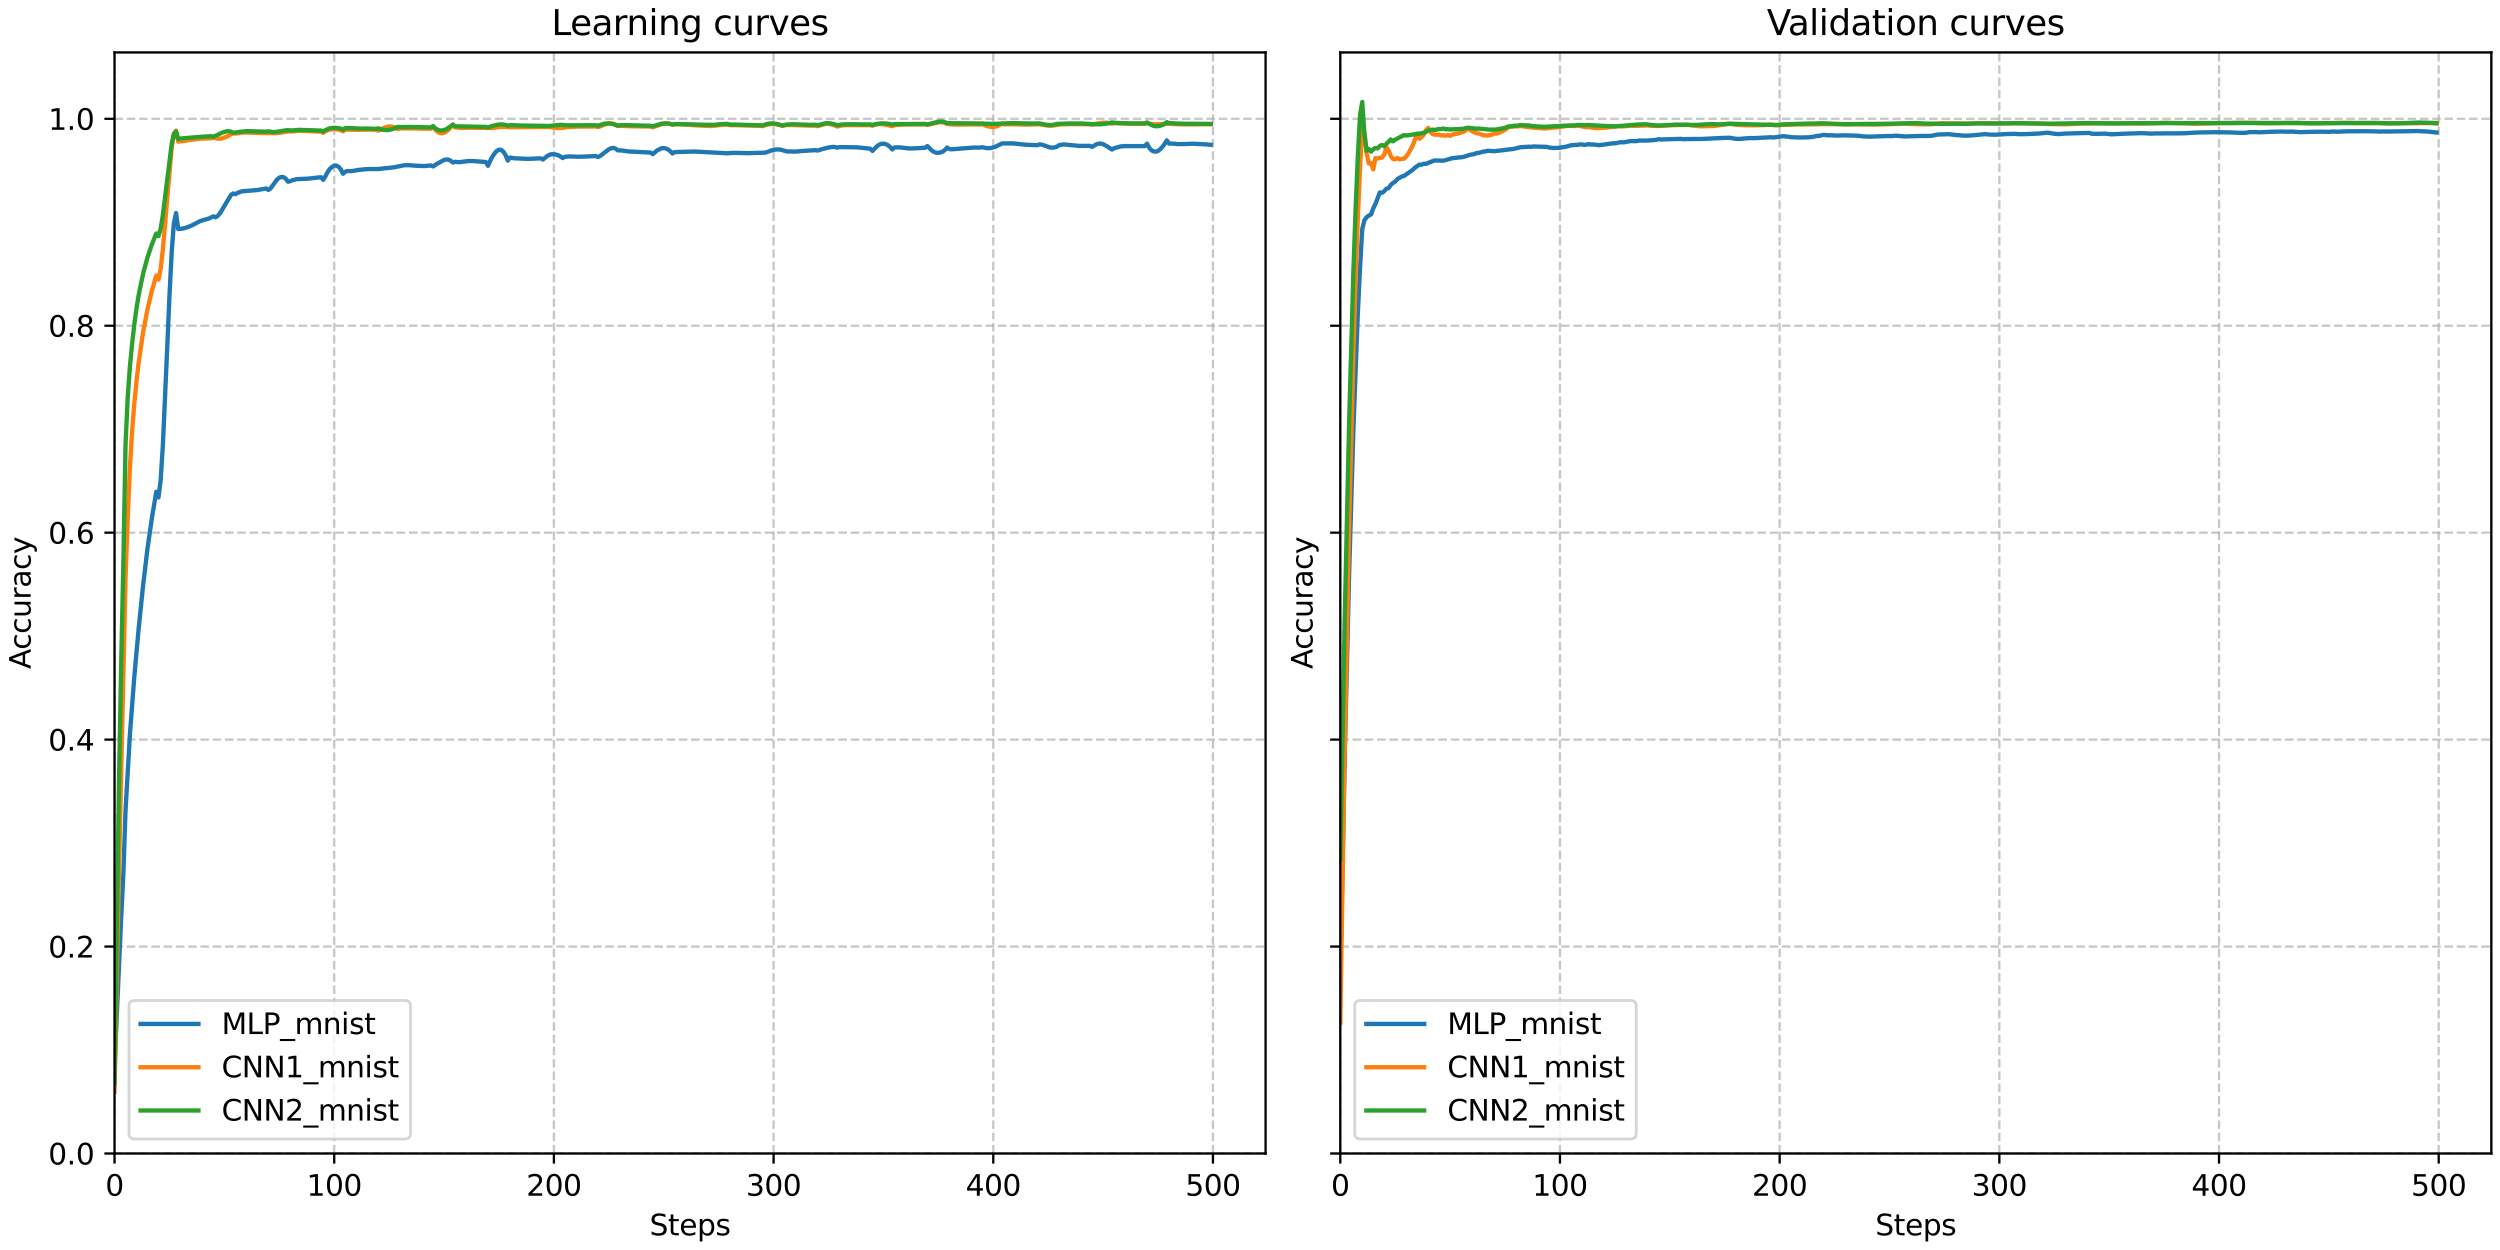 <?xml version="1.0" encoding="utf-8" standalone="no"?>
<!DOCTYPE svg PUBLIC "-//W3C//DTD SVG 1.1//EN"
  "http://www.w3.org/Graphics/SVG/1.1/DTD/svg11.dtd">
<svg xmlns:xlink="http://www.w3.org/1999/xlink" width="864pt" height="432pt" viewBox="0 0 864 432" xmlns="http://www.w3.org/2000/svg" version="1.1">
 <defs>
  <style type="text/css">*{stroke-linejoin: round; stroke-linecap: butt}</style>
 </defs>
 <g id="figure_1">
  <g id="patch_1">
   <path d="M 0 432 
L 864 432 
L 864 0 
L 0 0 
z
" style="fill: #ffffff"/>
  </g>
  <g id="axes_1">
   <g id="patch_2">
    <path d="M 39.581 398.644 
L 437.382 398.644 
L 437.382 18.118 
L 39.581 18.118 
z
" style="fill: #ffffff"/>
   </g>
   <g id="matplotlib.axis_1">
    <g id="xtick_1">
     <g id="line2d_1">
      <path d="M 39.581 398.644 
L 39.581 18.118 
" clip-path="url(#pd743c491ef)" style="fill: none; stroke-dasharray: 2.96,1.28; stroke-dashoffset: 0; stroke: #b0b0b0; stroke-opacity: 0.7; stroke-width: 0.8"/>
     </g>
     <g id="line2d_2">
      <defs>
       <path id="m5fbffe16a3" d="M 0 0 
L 0 3.5 
" style="stroke: #000000; stroke-width: 0.8"/>
      </defs>
      <g>
       <use xlink:href="#m5fbffe16a3" x="39.581" y="398.644" style="stroke: #000000; stroke-width: 0.8"/>
      </g>
     </g>
     <g id="text_1">
      <!-- 0 -->
      <g transform="translate(36.4 413.242) scale(0.1 -0.1)">
       <defs>
        <path id="DejaVuSans-30" d="M 2034 4250 
Q 1547 4250 1301 3770 
Q 1056 3291 1056 2328 
Q 1056 1369 1301 889 
Q 1547 409 2034 409 
Q 2525 409 2770 889 
Q 3016 1369 3016 2328 
Q 3016 3291 2770 3770 
Q 2525 4250 2034 4250 
z
M 2034 4750 
Q 2819 4750 3233 4129 
Q 3647 3509 3647 2328 
Q 3647 1150 3233 529 
Q 2819 -91 2034 -91 
Q 1250 -91 836 529 
Q 422 1150 422 2328 
Q 422 3509 836 4129 
Q 1250 4750 2034 4750 
z
" transform="scale(0.016)"/>
       </defs>
       <use xlink:href="#DejaVuSans-30"/>
      </g>
     </g>
    </g>
    <g id="xtick_2">
     <g id="line2d_3">
      <path d="M 115.505 398.644 
L 115.505 18.118 
" clip-path="url(#pd743c491ef)" style="fill: none; stroke-dasharray: 2.96,1.28; stroke-dashoffset: 0; stroke: #b0b0b0; stroke-opacity: 0.7; stroke-width: 0.8"/>
     </g>
     <g id="line2d_4">
      <g>
       <use xlink:href="#m5fbffe16a3" x="115.505" y="398.644" style="stroke: #000000; stroke-width: 0.8"/>
      </g>
     </g>
     <g id="text_2">
      <!-- 100 -->
      <g transform="translate(105.961 413.242) scale(0.1 -0.1)">
       <defs>
        <path id="DejaVuSans-31" d="M 794 531 
L 1825 531 
L 1825 4091 
L 703 3866 
L 703 4441 
L 1819 4666 
L 2450 4666 
L 2450 531 
L 3481 531 
L 3481 0 
L 794 0 
L 794 531 
z
" transform="scale(0.016)"/>
       </defs>
       <use xlink:href="#DejaVuSans-31"/>
       <use xlink:href="#DejaVuSans-30" transform="translate(63.623 0)"/>
       <use xlink:href="#DejaVuSans-30" transform="translate(127.246 0)"/>
      </g>
     </g>
    </g>
    <g id="xtick_3">
     <g id="line2d_5">
      <path d="M 191.428 398.644 
L 191.428 18.118 
" clip-path="url(#pd743c491ef)" style="fill: none; stroke-dasharray: 2.96,1.28; stroke-dashoffset: 0; stroke: #b0b0b0; stroke-opacity: 0.7; stroke-width: 0.8"/>
     </g>
     <g id="line2d_6">
      <g>
       <use xlink:href="#m5fbffe16a3" x="191.428" y="398.644" style="stroke: #000000; stroke-width: 0.8"/>
      </g>
     </g>
     <g id="text_3">
      <!-- 200 -->
      <g transform="translate(181.884 413.242) scale(0.1 -0.1)">
       <defs>
        <path id="DejaVuSans-32" d="M 1228 531 
L 3431 531 
L 3431 0 
L 469 0 
L 469 531 
Q 828 903 1448 1529 
Q 2069 2156 2228 2338 
Q 2531 2678 2651 2914 
Q 2772 3150 2772 3378 
Q 2772 3750 2511 3984 
Q 2250 4219 1831 4219 
Q 1534 4219 1204 4116 
Q 875 4013 500 3803 
L 500 4441 
Q 881 4594 1212 4672 
Q 1544 4750 1819 4750 
Q 2544 4750 2975 4387 
Q 3406 4025 3406 3419 
Q 3406 3131 3298 2873 
Q 3191 2616 2906 2266 
Q 2828 2175 2409 1742 
Q 1991 1309 1228 531 
z
" transform="scale(0.016)"/>
       </defs>
       <use xlink:href="#DejaVuSans-32"/>
       <use xlink:href="#DejaVuSans-30" transform="translate(63.623 0)"/>
       <use xlink:href="#DejaVuSans-30" transform="translate(127.246 0)"/>
      </g>
     </g>
    </g>
    <g id="xtick_4">
     <g id="line2d_7">
      <path d="M 267.351 398.644 
L 267.351 18.118 
" clip-path="url(#pd743c491ef)" style="fill: none; stroke-dasharray: 2.96,1.28; stroke-dashoffset: 0; stroke: #b0b0b0; stroke-opacity: 0.7; stroke-width: 0.8"/>
     </g>
     <g id="line2d_8">
      <g>
       <use xlink:href="#m5fbffe16a3" x="267.351" y="398.644" style="stroke: #000000; stroke-width: 0.8"/>
      </g>
     </g>
     <g id="text_4">
      <!-- 300 -->
      <g transform="translate(257.808 413.242) scale(0.1 -0.1)">
       <defs>
        <path id="DejaVuSans-33" d="M 2597 2516 
Q 3050 2419 3304 2112 
Q 3559 1806 3559 1356 
Q 3559 666 3084 287 
Q 2609 -91 1734 -91 
Q 1441 -91 1130 -33 
Q 819 25 488 141 
L 488 750 
Q 750 597 1062 519 
Q 1375 441 1716 441 
Q 2309 441 2620 675 
Q 2931 909 2931 1356 
Q 2931 1769 2642 2001 
Q 2353 2234 1838 2234 
L 1294 2234 
L 1294 2753 
L 1863 2753 
Q 2328 2753 2575 2939 
Q 2822 3125 2822 3475 
Q 2822 3834 2567 4026 
Q 2313 4219 1838 4219 
Q 1578 4219 1281 4162 
Q 984 4106 628 3988 
L 628 4550 
Q 988 4650 1302 4700 
Q 1616 4750 1894 4750 
Q 2613 4750 3031 4423 
Q 3450 4097 3450 3541 
Q 3450 3153 3228 2886 
Q 3006 2619 2597 2516 
z
" transform="scale(0.016)"/>
       </defs>
       <use xlink:href="#DejaVuSans-33"/>
       <use xlink:href="#DejaVuSans-30" transform="translate(63.623 0)"/>
       <use xlink:href="#DejaVuSans-30" transform="translate(127.246 0)"/>
      </g>
     </g>
    </g>
    <g id="xtick_5">
     <g id="line2d_9">
      <path d="M 343.275 398.644 
L 343.275 18.118 
" clip-path="url(#pd743c491ef)" style="fill: none; stroke-dasharray: 2.96,1.28; stroke-dashoffset: 0; stroke: #b0b0b0; stroke-opacity: 0.7; stroke-width: 0.8"/>
     </g>
     <g id="line2d_10">
      <g>
       <use xlink:href="#m5fbffe16a3" x="343.275" y="398.644" style="stroke: #000000; stroke-width: 0.8"/>
      </g>
     </g>
     <g id="text_5">
      <!-- 400 -->
      <g transform="translate(333.731 413.242) scale(0.1 -0.1)">
       <defs>
        <path id="DejaVuSans-34" d="M 2419 4116 
L 825 1625 
L 2419 1625 
L 2419 4116 
z
M 2253 4666 
L 3047 4666 
L 3047 1625 
L 3713 1625 
L 3713 1100 
L 3047 1100 
L 3047 0 
L 2419 0 
L 2419 1100 
L 313 1100 
L 313 1709 
L 2253 4666 
z
" transform="scale(0.016)"/>
       </defs>
       <use xlink:href="#DejaVuSans-34"/>
       <use xlink:href="#DejaVuSans-30" transform="translate(63.623 0)"/>
       <use xlink:href="#DejaVuSans-30" transform="translate(127.246 0)"/>
      </g>
     </g>
    </g>
    <g id="xtick_6">
     <g id="line2d_11">
      <path d="M 419.198 398.644 
L 419.198 18.118 
" clip-path="url(#pd743c491ef)" style="fill: none; stroke-dasharray: 2.96,1.28; stroke-dashoffset: 0; stroke: #b0b0b0; stroke-opacity: 0.7; stroke-width: 0.8"/>
     </g>
     <g id="line2d_12">
      <g>
       <use xlink:href="#m5fbffe16a3" x="419.198" y="398.644" style="stroke: #000000; stroke-width: 0.8"/>
      </g>
     </g>
     <g id="text_6">
      <!-- 500 -->
      <g transform="translate(409.654 413.242) scale(0.1 -0.1)">
       <defs>
        <path id="DejaVuSans-35" d="M 691 4666 
L 3169 4666 
L 3169 4134 
L 1269 4134 
L 1269 2991 
Q 1406 3038 1543 3061 
Q 1681 3084 1819 3084 
Q 2600 3084 3056 2656 
Q 3513 2228 3513 1497 
Q 3513 744 3044 326 
Q 2575 -91 1722 -91 
Q 1428 -91 1123 -41 
Q 819 9 494 109 
L 494 744 
Q 775 591 1075 516 
Q 1375 441 1709 441 
Q 2250 441 2565 725 
Q 2881 1009 2881 1497 
Q 2881 1984 2565 2268 
Q 2250 2553 1709 2553 
Q 1456 2553 1204 2497 
Q 953 2441 691 2322 
L 691 4666 
z
" transform="scale(0.016)"/>
       </defs>
       <use xlink:href="#DejaVuSans-35"/>
       <use xlink:href="#DejaVuSans-30" transform="translate(63.623 0)"/>
       <use xlink:href="#DejaVuSans-30" transform="translate(127.246 0)"/>
      </g>
     </g>
    </g>
    <g id="text_7">
     <!-- Steps -->
     <g transform="translate(224.492 426.92) scale(0.1 -0.1)">
      <defs>
       <path id="DejaVuSans-53" d="M 3425 4513 
L 3425 3897 
Q 3066 4069 2747 4153 
Q 2428 4238 2131 4238 
Q 1616 4238 1336 4038 
Q 1056 3838 1056 3469 
Q 1056 3159 1242 3001 
Q 1428 2844 1947 2747 
L 2328 2669 
Q 3034 2534 3370 2195 
Q 3706 1856 3706 1288 
Q 3706 609 3251 259 
Q 2797 -91 1919 -91 
Q 1588 -91 1214 -16 
Q 841 59 441 206 
L 441 856 
Q 825 641 1194 531 
Q 1563 422 1919 422 
Q 2459 422 2753 634 
Q 3047 847 3047 1241 
Q 3047 1584 2836 1778 
Q 2625 1972 2144 2069 
L 1759 2144 
Q 1053 2284 737 2584 
Q 422 2884 422 3419 
Q 422 4038 858 4394 
Q 1294 4750 2059 4750 
Q 2388 4750 2728 4690 
Q 3069 4631 3425 4513 
z
" transform="scale(0.016)"/>
       <path id="DejaVuSans-74" d="M 1172 4494 
L 1172 3500 
L 2356 3500 
L 2356 3053 
L 1172 3053 
L 1172 1153 
Q 1172 725 1289 603 
Q 1406 481 1766 481 
L 2356 481 
L 2356 0 
L 1766 0 
Q 1100 0 847 248 
Q 594 497 594 1153 
L 594 3053 
L 172 3053 
L 172 3500 
L 594 3500 
L 594 4494 
L 1172 4494 
z
" transform="scale(0.016)"/>
       <path id="DejaVuSans-65" d="M 3597 1894 
L 3597 1613 
L 953 1613 
Q 991 1019 1311 708 
Q 1631 397 2203 397 
Q 2534 397 2845 478 
Q 3156 559 3463 722 
L 3463 178 
Q 3153 47 2828 -22 
Q 2503 -91 2169 -91 
Q 1331 -91 842 396 
Q 353 884 353 1716 
Q 353 2575 817 3079 
Q 1281 3584 2069 3584 
Q 2775 3584 3186 3129 
Q 3597 2675 3597 1894 
z
M 3022 2063 
Q 3016 2534 2758 2815 
Q 2500 3097 2075 3097 
Q 1594 3097 1305 2825 
Q 1016 2553 972 2059 
L 3022 2063 
z
" transform="scale(0.016)"/>
       <path id="DejaVuSans-70" d="M 1159 525 
L 1159 -1331 
L 581 -1331 
L 581 3500 
L 1159 3500 
L 1159 2969 
Q 1341 3281 1617 3432 
Q 1894 3584 2278 3584 
Q 2916 3584 3314 3078 
Q 3713 2572 3713 1747 
Q 3713 922 3314 415 
Q 2916 -91 2278 -91 
Q 1894 -91 1617 61 
Q 1341 213 1159 525 
z
M 3116 1747 
Q 3116 2381 2855 2742 
Q 2594 3103 2138 3103 
Q 1681 3103 1420 2742 
Q 1159 2381 1159 1747 
Q 1159 1113 1420 752 
Q 1681 391 2138 391 
Q 2594 391 2855 752 
Q 3116 1113 3116 1747 
z
" transform="scale(0.016)"/>
       <path id="DejaVuSans-73" d="M 2834 3397 
L 2834 2853 
Q 2591 2978 2328 3040 
Q 2066 3103 1784 3103 
Q 1356 3103 1142 2972 
Q 928 2841 928 2578 
Q 928 2378 1081 2264 
Q 1234 2150 1697 2047 
L 1894 2003 
Q 2506 1872 2764 1633 
Q 3022 1394 3022 966 
Q 3022 478 2636 193 
Q 2250 -91 1575 -91 
Q 1294 -91 989 -36 
Q 684 19 347 128 
L 347 722 
Q 666 556 975 473 
Q 1284 391 1588 391 
Q 1994 391 2212 530 
Q 2431 669 2431 922 
Q 2431 1156 2273 1281 
Q 2116 1406 1581 1522 
L 1381 1569 
Q 847 1681 609 1914 
Q 372 2147 372 2553 
Q 372 3047 722 3315 
Q 1072 3584 1716 3584 
Q 2034 3584 2315 3537 
Q 2597 3491 2834 3397 
z
" transform="scale(0.016)"/>
      </defs>
      <use xlink:href="#DejaVuSans-53"/>
      <use xlink:href="#DejaVuSans-74" transform="translate(63.477 0)"/>
      <use xlink:href="#DejaVuSans-65" transform="translate(102.686 0)"/>
      <use xlink:href="#DejaVuSans-70" transform="translate(164.209 0)"/>
      <use xlink:href="#DejaVuSans-73" transform="translate(227.686 0)"/>
     </g>
    </g>
   </g>
   <g id="matplotlib.axis_2">
    <g id="ytick_1">
     <g id="line2d_13">
      <path d="M 39.581 398.644 
L 437.382 398.644 
" clip-path="url(#pd743c491ef)" style="fill: none; stroke-dasharray: 2.96,1.28; stroke-dashoffset: 0; stroke: #b0b0b0; stroke-opacity: 0.7; stroke-width: 0.8"/>
     </g>
     <g id="line2d_14">
      <defs>
       <path id="mb854954d4e" d="M 0 0 
L -3.5 0 
" style="stroke: #000000; stroke-width: 0.8"/>
      </defs>
      <g>
       <use xlink:href="#mb854954d4e" x="39.581" y="398.644" style="stroke: #000000; stroke-width: 0.8"/>
      </g>
     </g>
     <g id="text_8">
      <!-- 0.0 -->
      <g transform="translate(16.678 402.443) scale(0.1 -0.1)">
       <defs>
        <path id="DejaVuSans-2e" d="M 684 794 
L 1344 794 
L 1344 0 
L 684 0 
L 684 794 
z
" transform="scale(0.016)"/>
       </defs>
       <use xlink:href="#DejaVuSans-30"/>
       <use xlink:href="#DejaVuSans-2e" transform="translate(63.623 0)"/>
       <use xlink:href="#DejaVuSans-30" transform="translate(95.41 0)"/>
      </g>
     </g>
    </g>
    <g id="ytick_2">
     <g id="line2d_15">
      <path d="M 39.581 327.126 
L 437.382 327.126 
" clip-path="url(#pd743c491ef)" style="fill: none; stroke-dasharray: 2.96,1.28; stroke-dashoffset: 0; stroke: #b0b0b0; stroke-opacity: 0.7; stroke-width: 0.8"/>
     </g>
     <g id="line2d_16">
      <g>
       <use xlink:href="#mb854954d4e" x="39.581" y="327.126" style="stroke: #000000; stroke-width: 0.8"/>
      </g>
     </g>
     <g id="text_9">
      <!-- 0.2 -->
      <g transform="translate(16.678 330.925) scale(0.1 -0.1)">
       <use xlink:href="#DejaVuSans-30"/>
       <use xlink:href="#DejaVuSans-2e" transform="translate(63.623 0)"/>
       <use xlink:href="#DejaVuSans-32" transform="translate(95.41 0)"/>
      </g>
     </g>
    </g>
    <g id="ytick_3">
     <g id="line2d_17">
      <path d="M 39.581 255.608 
L 437.382 255.608 
" clip-path="url(#pd743c491ef)" style="fill: none; stroke-dasharray: 2.96,1.28; stroke-dashoffset: 0; stroke: #b0b0b0; stroke-opacity: 0.7; stroke-width: 0.8"/>
     </g>
     <g id="line2d_18">
      <g>
       <use xlink:href="#mb854954d4e" x="39.581" y="255.608" style="stroke: #000000; stroke-width: 0.8"/>
      </g>
     </g>
     <g id="text_10">
      <!-- 0.4 -->
      <g transform="translate(16.678 259.407) scale(0.1 -0.1)">
       <use xlink:href="#DejaVuSans-30"/>
       <use xlink:href="#DejaVuSans-2e" transform="translate(63.623 0)"/>
       <use xlink:href="#DejaVuSans-34" transform="translate(95.41 0)"/>
      </g>
     </g>
    </g>
    <g id="ytick_4">
     <g id="line2d_19">
      <path d="M 39.581 184.091 
L 437.382 184.091 
" clip-path="url(#pd743c491ef)" style="fill: none; stroke-dasharray: 2.96,1.28; stroke-dashoffset: 0; stroke: #b0b0b0; stroke-opacity: 0.7; stroke-width: 0.8"/>
     </g>
     <g id="line2d_20">
      <g>
       <use xlink:href="#mb854954d4e" x="39.581" y="184.091" style="stroke: #000000; stroke-width: 0.8"/>
      </g>
     </g>
     <g id="text_11">
      <!-- 0.6 -->
      <g transform="translate(16.678 187.89) scale(0.1 -0.1)">
       <defs>
        <path id="DejaVuSans-36" d="M 2113 2584 
Q 1688 2584 1439 2293 
Q 1191 2003 1191 1497 
Q 1191 994 1439 701 
Q 1688 409 2113 409 
Q 2538 409 2786 701 
Q 3034 994 3034 1497 
Q 3034 2003 2786 2293 
Q 2538 2584 2113 2584 
z
M 3366 4563 
L 3366 3988 
Q 3128 4100 2886 4159 
Q 2644 4219 2406 4219 
Q 1781 4219 1451 3797 
Q 1122 3375 1075 2522 
Q 1259 2794 1537 2939 
Q 1816 3084 2150 3084 
Q 2853 3084 3261 2657 
Q 3669 2231 3669 1497 
Q 3669 778 3244 343 
Q 2819 -91 2113 -91 
Q 1303 -91 875 529 
Q 447 1150 447 2328 
Q 447 3434 972 4092 
Q 1497 4750 2381 4750 
Q 2619 4750 2861 4703 
Q 3103 4656 3366 4563 
z
" transform="scale(0.016)"/>
       </defs>
       <use xlink:href="#DejaVuSans-30"/>
       <use xlink:href="#DejaVuSans-2e" transform="translate(63.623 0)"/>
       <use xlink:href="#DejaVuSans-36" transform="translate(95.41 0)"/>
      </g>
     </g>
    </g>
    <g id="ytick_5">
     <g id="line2d_21">
      <path d="M 39.581 112.573 
L 437.382 112.573 
" clip-path="url(#pd743c491ef)" style="fill: none; stroke-dasharray: 2.96,1.28; stroke-dashoffset: 0; stroke: #b0b0b0; stroke-opacity: 0.7; stroke-width: 0.8"/>
     </g>
     <g id="line2d_22">
      <g>
       <use xlink:href="#mb854954d4e" x="39.581" y="112.573" style="stroke: #000000; stroke-width: 0.8"/>
      </g>
     </g>
     <g id="text_12">
      <!-- 0.8 -->
      <g transform="translate(16.678 116.372) scale(0.1 -0.1)">
       <defs>
        <path id="DejaVuSans-38" d="M 2034 2216 
Q 1584 2216 1326 1975 
Q 1069 1734 1069 1313 
Q 1069 891 1326 650 
Q 1584 409 2034 409 
Q 2484 409 2743 651 
Q 3003 894 3003 1313 
Q 3003 1734 2745 1975 
Q 2488 2216 2034 2216 
z
M 1403 2484 
Q 997 2584 770 2862 
Q 544 3141 544 3541 
Q 544 4100 942 4425 
Q 1341 4750 2034 4750 
Q 2731 4750 3128 4425 
Q 3525 4100 3525 3541 
Q 3525 3141 3298 2862 
Q 3072 2584 2669 2484 
Q 3125 2378 3379 2068 
Q 3634 1759 3634 1313 
Q 3634 634 3220 271 
Q 2806 -91 2034 -91 
Q 1263 -91 848 271 
Q 434 634 434 1313 
Q 434 1759 690 2068 
Q 947 2378 1403 2484 
z
M 1172 3481 
Q 1172 3119 1398 2916 
Q 1625 2713 2034 2713 
Q 2441 2713 2670 2916 
Q 2900 3119 2900 3481 
Q 2900 3844 2670 4047 
Q 2441 4250 2034 4250 
Q 1625 4250 1398 4047 
Q 1172 3844 1172 3481 
z
" transform="scale(0.016)"/>
       </defs>
       <use xlink:href="#DejaVuSans-30"/>
       <use xlink:href="#DejaVuSans-2e" transform="translate(63.623 0)"/>
       <use xlink:href="#DejaVuSans-38" transform="translate(95.41 0)"/>
      </g>
     </g>
    </g>
    <g id="ytick_6">
     <g id="line2d_23">
      <path d="M 39.581 41.055 
L 437.382 41.055 
" clip-path="url(#pd743c491ef)" style="fill: none; stroke-dasharray: 2.96,1.28; stroke-dashoffset: 0; stroke: #b0b0b0; stroke-opacity: 0.7; stroke-width: 0.8"/>
     </g>
     <g id="line2d_24">
      <g>
       <use xlink:href="#mb854954d4e" x="39.581" y="41.055" style="stroke: #000000; stroke-width: 0.8"/>
      </g>
     </g>
     <g id="text_13">
      <!-- 1.0 -->
      <g transform="translate(16.678 44.855) scale(0.1 -0.1)">
       <use xlink:href="#DejaVuSans-31"/>
       <use xlink:href="#DejaVuSans-2e" transform="translate(63.623 0)"/>
       <use xlink:href="#DejaVuSans-30" transform="translate(95.41 0)"/>
      </g>
     </g>
    </g>
    <g id="text_14">
     <!-- Accuracy -->
     <g transform="translate(10.599 231.209) rotate(-90) scale(0.1 -0.1)">
      <defs>
       <path id="DejaVuSans-41" d="M 2188 4044 
L 1331 1722 
L 3047 1722 
L 2188 4044 
z
M 1831 4666 
L 2547 4666 
L 4325 0 
L 3669 0 
L 3244 1197 
L 1141 1197 
L 716 0 
L 50 0 
L 1831 4666 
z
" transform="scale(0.016)"/>
       <path id="DejaVuSans-63" d="M 3122 3366 
L 3122 2828 
Q 2878 2963 2633 3030 
Q 2388 3097 2138 3097 
Q 1578 3097 1268 2742 
Q 959 2388 959 1747 
Q 959 1106 1268 751 
Q 1578 397 2138 397 
Q 2388 397 2633 464 
Q 2878 531 3122 666 
L 3122 134 
Q 2881 22 2623 -34 
Q 2366 -91 2075 -91 
Q 1284 -91 818 406 
Q 353 903 353 1747 
Q 353 2603 823 3093 
Q 1294 3584 2113 3584 
Q 2378 3584 2631 3529 
Q 2884 3475 3122 3366 
z
" transform="scale(0.016)"/>
       <path id="DejaVuSans-75" d="M 544 1381 
L 544 3500 
L 1119 3500 
L 1119 1403 
Q 1119 906 1312 657 
Q 1506 409 1894 409 
Q 2359 409 2629 706 
Q 2900 1003 2900 1516 
L 2900 3500 
L 3475 3500 
L 3475 0 
L 2900 0 
L 2900 538 
Q 2691 219 2414 64 
Q 2138 -91 1772 -91 
Q 1169 -91 856 284 
Q 544 659 544 1381 
z
M 1991 3584 
L 1991 3584 
z
" transform="scale(0.016)"/>
       <path id="DejaVuSans-72" d="M 2631 2963 
Q 2534 3019 2420 3045 
Q 2306 3072 2169 3072 
Q 1681 3072 1420 2755 
Q 1159 2438 1159 1844 
L 1159 0 
L 581 0 
L 581 3500 
L 1159 3500 
L 1159 2956 
Q 1341 3275 1631 3429 
Q 1922 3584 2338 3584 
Q 2397 3584 2469 3576 
Q 2541 3569 2628 3553 
L 2631 2963 
z
" transform="scale(0.016)"/>
       <path id="DejaVuSans-61" d="M 2194 1759 
Q 1497 1759 1228 1600 
Q 959 1441 959 1056 
Q 959 750 1161 570 
Q 1363 391 1709 391 
Q 2188 391 2477 730 
Q 2766 1069 2766 1631 
L 2766 1759 
L 2194 1759 
z
M 3341 1997 
L 3341 0 
L 2766 0 
L 2766 531 
Q 2569 213 2275 61 
Q 1981 -91 1556 -91 
Q 1019 -91 701 211 
Q 384 513 384 1019 
Q 384 1609 779 1909 
Q 1175 2209 1959 2209 
L 2766 2209 
L 2766 2266 
Q 2766 2663 2505 2880 
Q 2244 3097 1772 3097 
Q 1472 3097 1187 3025 
Q 903 2953 641 2809 
L 641 3341 
Q 956 3463 1253 3523 
Q 1550 3584 1831 3584 
Q 2591 3584 2966 3190 
Q 3341 2797 3341 1997 
z
" transform="scale(0.016)"/>
       <path id="DejaVuSans-79" d="M 2059 -325 
Q 1816 -950 1584 -1140 
Q 1353 -1331 966 -1331 
L 506 -1331 
L 506 -850 
L 844 -850 
Q 1081 -850 1212 -737 
Q 1344 -625 1503 -206 
L 1606 56 
L 191 3500 
L 800 3500 
L 1894 763 
L 2988 3500 
L 3597 3500 
L 2059 -325 
z
" transform="scale(0.016)"/>
      </defs>
      <use xlink:href="#DejaVuSans-41"/>
      <use xlink:href="#DejaVuSans-63" transform="translate(66.658 0)"/>
      <use xlink:href="#DejaVuSans-63" transform="translate(121.639 0)"/>
      <use xlink:href="#DejaVuSans-75" transform="translate(176.619 0)"/>
      <use xlink:href="#DejaVuSans-72" transform="translate(239.998 0)"/>
      <use xlink:href="#DejaVuSans-61" transform="translate(281.111 0)"/>
      <use xlink:href="#DejaVuSans-63" transform="translate(342.391 0)"/>
      <use xlink:href="#DejaVuSans-79" transform="translate(397.371 0)"/>
     </g>
    </g>
   </g>
   <g id="line2d_25">
    <path d="M 39.581 368.445 
L 41.859 317.589 
L 42.618 302.202 
L 43.378 280.172 
L 44.896 253.793 
L 46.415 233.891 
L 47.933 217.101 
L 49.452 202.324 
L 50.97 189.593 
L 52.488 179.052 
L 54.007 169.945 
L 54.766 171.912 
L 55.525 165.96 
L 56.285 153.916 
L 57.803 119.881 
L 58.562 102.361 
L 59.322 87.442 
L 60.081 77.221 
L 60.84 73.634 
L 61.599 79.15 
L 63.118 78.996 
L 64.636 78.577 
L 66.155 77.981 
L 69.192 76.394 
L 70.71 75.933 
L 72.229 75.506 
L 73.747 74.78 
L 74.506 75.085 
L 75.265 74.595 
L 76.025 73.735 
L 79.821 67.38 
L 80.58 66.857 
L 81.339 67.116 
L 82.099 66.659 
L 83.617 66.118 
L 88.932 65.679 
L 91.969 65.125 
L 92.728 65.637 
L 93.487 65.134 
L 95.765 62.013 
L 96.524 61.412 
L 97.283 61.149 
L 98.042 61.24 
L 98.802 61.813 
L 99.561 62.803 
L 100.32 62.601 
L 101.079 62.271 
L 102.598 61.908 
L 106.394 61.753 
L 108.672 61.497 
L 110.949 61.24 
L 111.709 62.146 
L 112.468 60.917 
L 113.227 59.466 
L 113.986 58.384 
L 114.746 57.692 
L 115.505 57.238 
L 116.264 57.22 
L 117.023 57.64 
L 117.782 58.547 
L 118.542 60.04 
L 119.301 59.348 
L 120.06 59.109 
L 121.579 59.144 
L 123.856 58.736 
L 126.134 58.496 
L 127.653 58.425 
L 130.689 58.425 
L 132.208 58.235 
L 136.004 57.851 
L 139.8 57.106 
L 141.319 57.086 
L 143.596 57.264 
L 146.633 57.394 
L 148.911 57.178 
L 149.67 57.519 
L 151.189 56.505 
L 153.466 55.302 
L 154.226 55.108 
L 154.985 55.193 
L 155.744 55.522 
L 156.503 56.165 
L 157.263 55.929 
L 158.781 56.05 
L 161.818 55.658 
L 163.336 55.652 
L 167.892 55.987 
L 168.651 57.295 
L 169.41 55.555 
L 170.17 54.115 
L 170.929 53.005 
L 171.688 52.158 
L 172.447 51.737 
L 173.206 51.796 
L 173.966 52.418 
L 174.725 53.634 
L 175.484 55.508 
L 176.243 54.443 
L 177.762 54.7 
L 179.28 54.763 
L 182.317 54.919 
L 185.354 54.779 
L 186.873 54.722 
L 187.632 55.136 
L 189.15 53.903 
L 189.91 53.494 
L 190.669 53.295 
L 191.428 53.292 
L 192.187 53.426 
L 192.947 53.68 
L 193.706 54.057 
L 194.465 54.63 
L 195.224 54.189 
L 196.743 54.056 
L 199.78 54.169 
L 202.057 54.116 
L 205.094 53.967 
L 205.853 53.916 
L 206.613 54.26 
L 207.372 53.93 
L 210.409 51.601 
L 211.168 51.261 
L 211.927 51.115 
L 212.687 51.316 
L 213.446 51.944 
L 214.964 52.013 
L 217.242 52.342 
L 224.834 52.721 
L 225.594 53.263 
L 227.112 51.971 
L 228.63 51.254 
L 229.39 51.177 
L 230.149 51.308 
L 230.908 51.683 
L 231.667 52.266 
L 232.427 53.038 
L 233.186 52.55 
L 240.019 52.368 
L 248.371 52.817 
L 251.407 52.987 
L 252.926 52.845 
L 254.444 52.837 
L 258.241 52.939 
L 264.314 52.766 
L 265.074 52.57 
L 266.592 51.975 
L 268.111 51.643 
L 269.629 51.679 
L 271.907 52.334 
L 274.944 52.389 
L 277.221 52.182 
L 281.777 51.891 
L 282.536 52.046 
L 284.054 51.555 
L 286.332 50.978 
L 287.851 50.775 
L 288.61 50.821 
L 289.369 51.026 
L 290.128 50.837 
L 292.406 50.865 
L 296.202 50.919 
L 300.758 51.387 
L 301.517 52.148 
L 303.035 50.582 
L 303.795 50.027 
L 304.554 49.735 
L 305.313 49.638 
L 306.072 49.788 
L 306.831 50.161 
L 307.591 50.764 
L 308.35 51.64 
L 309.109 50.965 
L 310.628 50.914 
L 314.424 51.322 
L 317.461 51.2 
L 319.738 51.07 
L 320.498 50.482 
L 322.016 51.99 
L 322.775 52.511 
L 323.535 52.764 
L 324.294 52.83 
L 325.053 52.68 
L 325.812 52.369 
L 326.572 51.826 
L 327.331 50.994 
L 328.09 51.52 
L 328.849 51.605 
L 331.127 51.418 
L 336.442 51.005 
L 338.719 50.992 
L 339.478 50.872 
L 340.997 51.195 
L 342.515 51.158 
L 344.034 50.707 
L 346.312 49.577 
L 350.108 49.554 
L 354.663 50.036 
L 358.459 50.183 
L 359.219 49.918 
L 359.978 49.961 
L 363.015 51.004 
L 363.774 51.04 
L 364.533 50.915 
L 365.292 50.675 
L 366.052 50.136 
L 367.57 49.925 
L 369.848 50.113 
L 372.885 50.422 
L 376.681 50.409 
L 377.44 50.742 
L 378.959 49.839 
L 379.718 49.66 
L 380.477 49.628 
L 381.236 49.824 
L 382.755 50.674 
L 384.273 51.678 
L 385.032 51.231 
L 387.31 50.603 
L 388.829 50.485 
L 395.662 50.493 
L 396.421 49.653 
L 397.18 51.092 
L 397.939 51.934 
L 398.699 52.323 
L 399.458 52.431 
L 400.217 52.152 
L 400.976 51.573 
L 401.736 50.746 
L 402.495 49.728 
L 403.254 48.509 
L 404.013 49.613 
L 405.532 49.637 
L 407.05 49.808 
L 409.328 49.787 
L 412.365 49.67 
L 416.92 49.909 
L 418.439 50.045 
L 418.439 50.045 
" clip-path="url(#pd743c491ef)" style="fill: none; stroke: #1f77b4; stroke-width: 1.5; stroke-linecap: square"/>
   </g>
   <g id="line2d_26">
    <path d="M 39.581 377.409 
L 41.1 301.838 
L 43.378 200.315 
L 44.137 179.042 
L 44.896 161.592 
L 45.655 149.078 
L 46.415 139.55 
L 47.174 131.725 
L 47.933 125.198 
L 49.452 114.82 
L 50.97 106.83 
L 52.488 100.497 
L 54.007 95.265 
L 54.766 96.596 
L 55.525 92.966 
L 56.285 86.147 
L 59.322 51.14 
L 60.081 46.297 
L 60.84 45.158 
L 61.599 48.941 
L 69.192 47.915 
L 72.988 47.797 
L 73.747 47.561 
L 75.265 47.933 
L 76.025 47.937 
L 76.784 47.822 
L 78.302 47.237 
L 80.58 46.072 
L 81.339 46.158 
L 84.376 45.791 
L 85.895 45.81 
L 90.45 45.982 
L 95.765 46.012 
L 99.561 45.451 
L 101.079 45.414 
L 103.357 45.183 
L 108.672 45.399 
L 110.949 45.506 
L 111.709 45.908 
L 112.468 45.317 
L 113.986 44.736 
L 115.505 44.622 
L 117.023 44.789 
L 117.782 45.017 
L 118.542 45.378 
L 119.301 44.819 
L 121.579 44.838 
L 124.616 44.834 
L 128.412 44.802 
L 129.93 44.824 
L 130.689 45.164 
L 132.208 44.408 
L 133.726 43.844 
L 134.486 43.719 
L 135.245 43.739 
L 136.004 43.887 
L 136.763 44.186 
L 137.523 44.649 
L 138.282 44.367 
L 139.8 44.376 
L 142.078 44.374 
L 147.393 44.467 
L 148.911 44.455 
L 149.67 43.782 
L 150.429 44.818 
L 151.189 45.527 
L 151.948 45.962 
L 152.707 46.085 
L 153.466 45.883 
L 154.226 45.467 
L 154.985 44.866 
L 156.503 43.182 
L 157.263 44.01 
L 159.54 44.214 
L 162.577 44.129 
L 170.17 44.252 
L 172.447 43.893 
L 174.725 43.859 
L 176.243 43.977 
L 182.317 43.918 
L 186.113 43.884 
L 189.91 43.885 
L 192.947 44.284 
L 194.465 44.197 
L 195.983 43.916 
L 199.78 43.748 
L 205.853 43.72 
L 206.613 43.926 
L 207.372 43.704 
L 208.89 43.033 
L 210.409 42.681 
L 211.168 42.666 
L 211.927 42.812 
L 212.687 43.098 
L 213.446 43.543 
L 214.964 43.474 
L 217.242 43.617 
L 224.834 43.741 
L 225.594 43.971 
L 228.63 42.942 
L 230.149 42.715 
L 230.908 42.71 
L 231.667 42.851 
L 232.427 43.13 
L 233.186 42.936 
L 234.704 42.943 
L 243.815 43.498 
L 244.574 43.463 
L 245.334 43.584 
L 246.852 43.458 
L 249.889 43.118 
L 251.407 43.089 
L 252.167 43.241 
L 254.444 43.262 
L 261.277 43.444 
L 262.796 43.418 
L 263.555 43.61 
L 265.074 43.069 
L 266.592 42.867 
L 268.111 42.915 
L 269.629 43.241 
L 270.388 43.508 
L 271.148 43.275 
L 272.666 43.202 
L 277.221 43.314 
L 280.258 43.439 
L 281.777 43.42 
L 282.536 43.617 
L 285.573 42.752 
L 287.091 42.934 
L 288.61 43.392 
L 289.369 43.713 
L 290.888 43.368 
L 292.406 43.266 
L 300.758 43.257 
L 301.517 43.446 
L 302.276 43.132 
L 303.795 42.87 
L 305.313 42.963 
L 307.591 43.429 
L 308.35 43.621 
L 309.109 43.29 
L 312.146 43.022 
L 316.701 42.998 
L 319.738 42.984 
L 320.498 43.153 
L 325.053 42.163 
L 325.812 42.258 
L 326.572 42.483 
L 327.331 42.857 
L 328.849 42.977 
L 331.127 43.066 
L 334.164 42.999 
L 337.201 43.022 
L 338.719 43.059 
L 339.478 42.765 
L 340.238 43.242 
L 340.997 43.558 
L 342.515 43.869 
L 343.275 43.881 
L 344.034 43.768 
L 344.793 43.54 
L 346.312 42.72 
L 347.071 43.007 
L 349.349 42.93 
L 354.663 43.07 
L 359.219 42.953 
L 362.255 43.448 
L 363.774 43.397 
L 366.811 42.97 
L 369.848 42.906 
L 376.681 42.951 
L 377.44 43.121 
L 378.959 42.736 
L 381.236 42.402 
L 382.755 42.442 
L 384.273 42.745 
L 385.032 42.563 
L 390.347 42.766 
L 395.662 42.761 
L 396.421 42.665 
L 398.699 42.974 
L 400.976 42.915 
L 404.013 42.761 
L 407.809 42.972 
L 410.846 42.976 
L 418.439 42.953 
L 418.439 42.953 
" clip-path="url(#pd743c491ef)" style="fill: none; stroke: #ff7f0e; stroke-width: 1.5; stroke-linecap: square"/>
   </g>
   <g id="line2d_27">
    <path d="M 39.581 374.267 
L 41.1 271.628 
L 41.859 230.12 
L 42.618 195.154 
L 43.378 153.905 
L 44.137 137.247 
L 44.896 126.709 
L 45.655 118.828 
L 46.415 112.144 
L 47.174 106.553 
L 47.933 101.916 
L 49.452 94.599 
L 50.97 88.978 
L 52.488 84.46 
L 54.007 80.7 
L 54.766 81.613 
L 55.525 79.052 
L 56.285 74.282 
L 59.322 49.812 
L 60.081 46.336 
L 60.84 45.444 
L 61.599 48.007 
L 63.118 47.796 
L 69.192 47.294 
L 72.988 47.069 
L 73.747 47.26 
L 75.265 46.584 
L 76.784 45.821 
L 78.302 45.357 
L 79.062 45.333 
L 79.821 45.513 
L 80.58 45.893 
L 82.858 45.561 
L 85.135 45.332 
L 87.413 45.379 
L 91.209 45.486 
L 91.969 45.498 
L 92.728 45.387 
L 94.246 45.644 
L 95.005 45.635 
L 97.283 45.289 
L 99.561 44.928 
L 100.32 45.094 
L 101.839 45.015 
L 103.357 44.878 
L 107.153 45.001 
L 110.19 45.108 
L 110.949 45.111 
L 111.709 45.46 
L 112.468 44.947 
L 113.986 44.36 
L 115.505 44.166 
L 117.023 44.276 
L 117.782 44.469 
L 118.542 44.782 
L 119.301 44.284 
L 120.819 44.247 
L 124.616 44.459 
L 126.893 44.418 
L 129.93 44.527 
L 130.689 44.357 
L 132.208 44.837 
L 133.726 44.982 
L 135.245 44.73 
L 136.763 44.175 
L 137.523 43.817 
L 138.282 43.94 
L 141.319 43.874 
L 148.911 44.029 
L 149.67 43.578 
L 150.429 44.346 
L 151.189 44.783 
L 151.948 45.05 
L 152.707 45.125 
L 153.466 44.965 
L 154.226 44.647 
L 155.744 43.651 
L 156.503 43.032 
L 157.263 43.637 
L 167.892 43.848 
L 168.651 44.083 
L 170.17 43.495 
L 171.688 43.15 
L 173.206 42.984 
L 174.725 43.163 
L 175.484 43.451 
L 176.243 43.223 
L 180.04 43.381 
L 189.91 43.527 
L 193.706 43.145 
L 194.465 43.164 
L 195.224 43.313 
L 205.853 43.282 
L 206.613 43.461 
L 208.89 42.759 
L 210.409 42.64 
L 211.927 42.868 
L 213.446 43.384 
L 214.964 43.212 
L 224.834 43.46 
L 225.594 43.648 
L 228.63 42.733 
L 230.149 42.624 
L 231.667 42.81 
L 232.427 43.058 
L 233.186 42.873 
L 235.464 42.889 
L 242.297 43.095 
L 246.852 43.149 
L 249.13 42.883 
L 251.407 42.823 
L 252.167 43.051 
L 254.444 43.062 
L 258.241 43.183 
L 263.555 43.337 
L 265.074 42.833 
L 266.592 42.645 
L 268.111 42.762 
L 269.629 43.133 
L 270.388 43.379 
L 271.907 43.048 
L 274.184 42.933 
L 276.462 43.017 
L 279.499 43.146 
L 281.777 43.123 
L 282.536 43.297 
L 285.573 42.544 
L 287.091 42.643 
L 288.61 43.002 
L 289.369 43.285 
L 290.888 43.029 
L 293.165 42.932 
L 300.758 43.01 
L 301.517 43.199 
L 302.276 42.941 
L 304.554 42.629 
L 306.072 42.672 
L 307.591 42.889 
L 308.35 43.095 
L 309.109 42.881 
L 311.387 42.876 
L 319.738 42.827 
L 320.498 42.996 
L 322.016 42.647 
L 324.294 42.058 
L 325.053 41.992 
L 325.812 42.063 
L 326.572 42.246 
L 327.331 42.565 
L 337.96 42.66 
L 343.275 42.844 
L 347.071 42.656 
L 350.108 42.541 
L 356.182 42.683 
L 359.219 42.643 
L 361.496 43.105 
L 363.015 43.245 
L 364.533 43.051 
L 365.292 42.82 
L 369.089 42.693 
L 373.644 42.678 
L 378.959 42.952 
L 380.477 42.945 
L 382.755 42.65 
L 384.273 42.333 
L 385.792 42.469 
L 391.106 42.659 
L 395.662 42.649 
L 396.421 42.311 
L 397.939 43.202 
L 398.699 43.494 
L 399.458 43.622 
L 400.217 43.602 
L 400.976 43.456 
L 401.736 43.189 
L 402.495 42.784 
L 403.254 42.224 
L 404.013 42.533 
L 407.05 42.703 
L 410.087 42.772 
L 418.439 42.817 
L 418.439 42.817 
" clip-path="url(#pd743c491ef)" style="fill: none; stroke: #2ca02c; stroke-width: 1.5; stroke-linecap: square"/>
   </g>
   <g id="patch_3">
    <path d="M 39.581 398.644 
L 39.581 18.118 
" style="fill: none; stroke: #000000; stroke-width: 0.8; stroke-linejoin: miter; stroke-linecap: square"/>
   </g>
   <g id="patch_4">
    <path d="M 437.382 398.644 
L 437.382 18.118 
" style="fill: none; stroke: #000000; stroke-width: 0.8; stroke-linejoin: miter; stroke-linecap: square"/>
   </g>
   <g id="patch_5">
    <path d="M 39.581 398.644 
L 437.382 398.644 
" style="fill: none; stroke: #000000; stroke-width: 0.8; stroke-linejoin: miter; stroke-linecap: square"/>
   </g>
   <g id="patch_6">
    <path d="M 39.581 18.118 
L 437.382 18.118 
" style="fill: none; stroke: #000000; stroke-width: 0.8; stroke-linejoin: miter; stroke-linecap: square"/>
   </g>
   <g id="text_15">
    <!-- Learning curves -->
    <g transform="translate(190.588 12.118) scale(0.12 -0.12)">
     <defs>
      <path id="DejaVuSans-4c" d="M 628 4666 
L 1259 4666 
L 1259 531 
L 3531 531 
L 3531 0 
L 628 0 
L 628 4666 
z
" transform="scale(0.016)"/>
      <path id="DejaVuSans-6e" d="M 3513 2113 
L 3513 0 
L 2938 0 
L 2938 2094 
Q 2938 2591 2744 2837 
Q 2550 3084 2163 3084 
Q 1697 3084 1428 2787 
Q 1159 2491 1159 1978 
L 1159 0 
L 581 0 
L 581 3500 
L 1159 3500 
L 1159 2956 
Q 1366 3272 1645 3428 
Q 1925 3584 2291 3584 
Q 2894 3584 3203 3211 
Q 3513 2838 3513 2113 
z
" transform="scale(0.016)"/>
      <path id="DejaVuSans-69" d="M 603 3500 
L 1178 3500 
L 1178 0 
L 603 0 
L 603 3500 
z
M 603 4863 
L 1178 4863 
L 1178 4134 
L 603 4134 
L 603 4863 
z
" transform="scale(0.016)"/>
      <path id="DejaVuSans-67" d="M 2906 1791 
Q 2906 2416 2648 2759 
Q 2391 3103 1925 3103 
Q 1463 3103 1205 2759 
Q 947 2416 947 1791 
Q 947 1169 1205 825 
Q 1463 481 1925 481 
Q 2391 481 2648 825 
Q 2906 1169 2906 1791 
z
M 3481 434 
Q 3481 -459 3084 -895 
Q 2688 -1331 1869 -1331 
Q 1566 -1331 1297 -1286 
Q 1028 -1241 775 -1147 
L 775 -588 
Q 1028 -725 1275 -790 
Q 1522 -856 1778 -856 
Q 2344 -856 2625 -561 
Q 2906 -266 2906 331 
L 2906 616 
Q 2728 306 2450 153 
Q 2172 0 1784 0 
Q 1141 0 747 490 
Q 353 981 353 1791 
Q 353 2603 747 3093 
Q 1141 3584 1784 3584 
Q 2172 3584 2450 3431 
Q 2728 3278 2906 2969 
L 2906 3500 
L 3481 3500 
L 3481 434 
z
" transform="scale(0.016)"/>
      <path id="DejaVuSans-20" transform="scale(0.016)"/>
      <path id="DejaVuSans-76" d="M 191 3500 
L 800 3500 
L 1894 563 
L 2988 3500 
L 3597 3500 
L 2284 0 
L 1503 0 
L 191 3500 
z
" transform="scale(0.016)"/>
     </defs>
     <use xlink:href="#DejaVuSans-4c"/>
     <use xlink:href="#DejaVuSans-65" transform="translate(53.963 0)"/>
     <use xlink:href="#DejaVuSans-61" transform="translate(115.486 0)"/>
     <use xlink:href="#DejaVuSans-72" transform="translate(176.766 0)"/>
     <use xlink:href="#DejaVuSans-6e" transform="translate(216.129 0)"/>
     <use xlink:href="#DejaVuSans-69" transform="translate(279.508 0)"/>
     <use xlink:href="#DejaVuSans-6e" transform="translate(307.291 0)"/>
     <use xlink:href="#DejaVuSans-67" transform="translate(370.67 0)"/>
     <use xlink:href="#DejaVuSans-20" transform="translate(434.146 0)"/>
     <use xlink:href="#DejaVuSans-63" transform="translate(465.934 0)"/>
     <use xlink:href="#DejaVuSans-75" transform="translate(520.914 0)"/>
     <use xlink:href="#DejaVuSans-72" transform="translate(584.293 0)"/>
     <use xlink:href="#DejaVuSans-76" transform="translate(625.406 0)"/>
     <use xlink:href="#DejaVuSans-65" transform="translate(684.586 0)"/>
     <use xlink:href="#DejaVuSans-73" transform="translate(746.109 0)"/>
    </g>
   </g>
   <g id="legend_1">
    <g id="patch_7">
     <path d="M 46.581 393.644 
L 139.875 393.644 
Q 141.875 393.644 141.875 391.644 
L 141.875 347.775 
Q 141.875 345.775 139.875 345.775 
L 46.581 345.775 
Q 44.581 345.775 44.581 347.775 
L 44.581 391.644 
Q 44.581 393.644 46.581 393.644 
z
" style="fill: #ffffff; opacity: 0.8; stroke: #cccccc; stroke-linejoin: miter"/>
    </g>
    <g id="line2d_28">
     <path d="M 48.581 353.873 
L 58.581 353.873 
L 68.581 353.873 
" style="fill: none; stroke: #1f77b4; stroke-width: 1.5; stroke-linecap: square"/>
    </g>
    <g id="text_16">
     <!-- MLP_mnist -->
     <g transform="translate(76.581 357.373) scale(0.1 -0.1)">
      <defs>
       <path id="DejaVuSans-4d" d="M 628 4666 
L 1569 4666 
L 2759 1491 
L 3956 4666 
L 4897 4666 
L 4897 0 
L 4281 0 
L 4281 4097 
L 3078 897 
L 2444 897 
L 1241 4097 
L 1241 0 
L 628 0 
L 628 4666 
z
" transform="scale(0.016)"/>
       <path id="DejaVuSans-50" d="M 1259 4147 
L 1259 2394 
L 2053 2394 
Q 2494 2394 2734 2622 
Q 2975 2850 2975 3272 
Q 2975 3691 2734 3919 
Q 2494 4147 2053 4147 
L 1259 4147 
z
M 628 4666 
L 2053 4666 
Q 2838 4666 3239 4311 
Q 3641 3956 3641 3272 
Q 3641 2581 3239 2228 
Q 2838 1875 2053 1875 
L 1259 1875 
L 1259 0 
L 628 0 
L 628 4666 
z
" transform="scale(0.016)"/>
       <path id="DejaVuSans-5f" d="M 3263 -1063 
L 3263 -1509 
L -63 -1509 
L -63 -1063 
L 3263 -1063 
z
" transform="scale(0.016)"/>
       <path id="DejaVuSans-6d" d="M 3328 2828 
Q 3544 3216 3844 3400 
Q 4144 3584 4550 3584 
Q 5097 3584 5394 3201 
Q 5691 2819 5691 2113 
L 5691 0 
L 5113 0 
L 5113 2094 
Q 5113 2597 4934 2840 
Q 4756 3084 4391 3084 
Q 3944 3084 3684 2787 
Q 3425 2491 3425 1978 
L 3425 0 
L 2847 0 
L 2847 2094 
Q 2847 2600 2669 2842 
Q 2491 3084 2119 3084 
Q 1678 3084 1418 2786 
Q 1159 2488 1159 1978 
L 1159 0 
L 581 0 
L 581 3500 
L 1159 3500 
L 1159 2956 
Q 1356 3278 1631 3431 
Q 1906 3584 2284 3584 
Q 2666 3584 2933 3390 
Q 3200 3197 3328 2828 
z
" transform="scale(0.016)"/>
      </defs>
      <use xlink:href="#DejaVuSans-4d"/>
      <use xlink:href="#DejaVuSans-4c" transform="translate(86.279 0)"/>
      <use xlink:href="#DejaVuSans-50" transform="translate(141.992 0)"/>
      <use xlink:href="#DejaVuSans-5f" transform="translate(202.295 0)"/>
      <use xlink:href="#DejaVuSans-6d" transform="translate(252.295 0)"/>
      <use xlink:href="#DejaVuSans-6e" transform="translate(349.707 0)"/>
      <use xlink:href="#DejaVuSans-69" transform="translate(413.086 0)"/>
      <use xlink:href="#DejaVuSans-73" transform="translate(440.869 0)"/>
      <use xlink:href="#DejaVuSans-74" transform="translate(492.969 0)"/>
     </g>
    </g>
    <g id="line2d_29">
     <path d="M 48.581 368.829 
L 58.581 368.829 
L 68.581 368.829 
" style="fill: none; stroke: #ff7f0e; stroke-width: 1.5; stroke-linecap: square"/>
    </g>
    <g id="text_17">
     <!-- CNN1_mnist -->
     <g transform="translate(76.581 372.329) scale(0.1 -0.1)">
      <defs>
       <path id="DejaVuSans-43" d="M 4122 4306 
L 4122 3641 
Q 3803 3938 3442 4084 
Q 3081 4231 2675 4231 
Q 1875 4231 1450 3742 
Q 1025 3253 1025 2328 
Q 1025 1406 1450 917 
Q 1875 428 2675 428 
Q 3081 428 3442 575 
Q 3803 722 4122 1019 
L 4122 359 
Q 3791 134 3420 21 
Q 3050 -91 2638 -91 
Q 1578 -91 968 557 
Q 359 1206 359 2328 
Q 359 3453 968 4101 
Q 1578 4750 2638 4750 
Q 3056 4750 3426 4639 
Q 3797 4528 4122 4306 
z
" transform="scale(0.016)"/>
       <path id="DejaVuSans-4e" d="M 628 4666 
L 1478 4666 
L 3547 763 
L 3547 4666 
L 4159 4666 
L 4159 0 
L 3309 0 
L 1241 3903 
L 1241 0 
L 628 0 
L 628 4666 
z
" transform="scale(0.016)"/>
      </defs>
      <use xlink:href="#DejaVuSans-43"/>
      <use xlink:href="#DejaVuSans-4e" transform="translate(69.824 0)"/>
      <use xlink:href="#DejaVuSans-4e" transform="translate(144.629 0)"/>
      <use xlink:href="#DejaVuSans-31" transform="translate(219.434 0)"/>
      <use xlink:href="#DejaVuSans-5f" transform="translate(283.057 0)"/>
      <use xlink:href="#DejaVuSans-6d" transform="translate(333.057 0)"/>
      <use xlink:href="#DejaVuSans-6e" transform="translate(430.469 0)"/>
      <use xlink:href="#DejaVuSans-69" transform="translate(493.848 0)"/>
      <use xlink:href="#DejaVuSans-73" transform="translate(521.631 0)"/>
      <use xlink:href="#DejaVuSans-74" transform="translate(573.73 0)"/>
     </g>
    </g>
    <g id="line2d_30">
     <path d="M 48.581 383.786 
L 58.581 383.786 
L 68.581 383.786 
" style="fill: none; stroke: #2ca02c; stroke-width: 1.5; stroke-linecap: square"/>
    </g>
    <g id="text_18">
     <!-- CNN2_mnist -->
     <g transform="translate(76.581 387.286) scale(0.1 -0.1)">
      <use xlink:href="#DejaVuSans-43"/>
      <use xlink:href="#DejaVuSans-4e" transform="translate(69.824 0)"/>
      <use xlink:href="#DejaVuSans-4e" transform="translate(144.629 0)"/>
      <use xlink:href="#DejaVuSans-32" transform="translate(219.434 0)"/>
      <use xlink:href="#DejaVuSans-5f" transform="translate(283.057 0)"/>
      <use xlink:href="#DejaVuSans-6d" transform="translate(333.057 0)"/>
      <use xlink:href="#DejaVuSans-6e" transform="translate(430.469 0)"/>
      <use xlink:href="#DejaVuSans-69" transform="translate(493.848 0)"/>
      <use xlink:href="#DejaVuSans-73" transform="translate(521.631 0)"/>
      <use xlink:href="#DejaVuSans-74" transform="translate(573.73 0)"/>
     </g>
    </g>
   </g>
  </g>
  <g id="axes_2">
   <g id="patch_8">
    <path d="M 463.2 398.644 
L 861 398.644 
L 861 18.118 
L 463.2 18.118 
z
" style="fill: #ffffff"/>
   </g>
   <g id="matplotlib.axis_3">
    <g id="xtick_7">
     <g id="line2d_31">
      <path d="M 463.2 398.644 
L 463.2 18.118 
" clip-path="url(#p7635e417f1)" style="fill: none; stroke-dasharray: 2.96,1.28; stroke-dashoffset: 0; stroke: #b0b0b0; stroke-opacity: 0.7; stroke-width: 0.8"/>
     </g>
     <g id="line2d_32">
      <g>
       <use xlink:href="#m5fbffe16a3" x="463.2" y="398.644" style="stroke: #000000; stroke-width: 0.8"/>
      </g>
     </g>
     <g id="text_19">
      <!-- 0 -->
      <g transform="translate(460.018 413.242) scale(0.1 -0.1)">
       <use xlink:href="#DejaVuSans-30"/>
      </g>
     </g>
    </g>
    <g id="xtick_8">
     <g id="line2d_33">
      <path d="M 539.123 398.644 
L 539.123 18.118 
" clip-path="url(#p7635e417f1)" style="fill: none; stroke-dasharray: 2.96,1.28; stroke-dashoffset: 0; stroke: #b0b0b0; stroke-opacity: 0.7; stroke-width: 0.8"/>
     </g>
     <g id="line2d_34">
      <g>
       <use xlink:href="#m5fbffe16a3" x="539.123" y="398.644" style="stroke: #000000; stroke-width: 0.8"/>
      </g>
     </g>
     <g id="text_20">
      <!-- 100 -->
      <g transform="translate(529.579 413.242) scale(0.1 -0.1)">
       <use xlink:href="#DejaVuSans-31"/>
       <use xlink:href="#DejaVuSans-30" transform="translate(63.623 0)"/>
       <use xlink:href="#DejaVuSans-30" transform="translate(127.246 0)"/>
      </g>
     </g>
    </g>
    <g id="xtick_9">
     <g id="line2d_35">
      <path d="M 615.046 398.644 
L 615.046 18.118 
" clip-path="url(#p7635e417f1)" style="fill: none; stroke-dasharray: 2.96,1.28; stroke-dashoffset: 0; stroke: #b0b0b0; stroke-opacity: 0.7; stroke-width: 0.8"/>
     </g>
     <g id="line2d_36">
      <g>
       <use xlink:href="#m5fbffe16a3" x="615.046" y="398.644" style="stroke: #000000; stroke-width: 0.8"/>
      </g>
     </g>
     <g id="text_21">
      <!-- 200 -->
      <g transform="translate(605.503 413.242) scale(0.1 -0.1)">
       <use xlink:href="#DejaVuSans-32"/>
       <use xlink:href="#DejaVuSans-30" transform="translate(63.623 0)"/>
       <use xlink:href="#DejaVuSans-30" transform="translate(127.246 0)"/>
      </g>
     </g>
    </g>
    <g id="xtick_10">
     <g id="line2d_37">
      <path d="M 690.97 398.644 
L 690.97 18.118 
" clip-path="url(#p7635e417f1)" style="fill: none; stroke-dasharray: 2.96,1.28; stroke-dashoffset: 0; stroke: #b0b0b0; stroke-opacity: 0.7; stroke-width: 0.8"/>
     </g>
     <g id="line2d_38">
      <g>
       <use xlink:href="#m5fbffe16a3" x="690.97" y="398.644" style="stroke: #000000; stroke-width: 0.8"/>
      </g>
     </g>
     <g id="text_22">
      <!-- 300 -->
      <g transform="translate(681.426 413.242) scale(0.1 -0.1)">
       <use xlink:href="#DejaVuSans-33"/>
       <use xlink:href="#DejaVuSans-30" transform="translate(63.623 0)"/>
       <use xlink:href="#DejaVuSans-30" transform="translate(127.246 0)"/>
      </g>
     </g>
    </g>
    <g id="xtick_11">
     <g id="line2d_39">
      <path d="M 766.893 398.644 
L 766.893 18.118 
" clip-path="url(#p7635e417f1)" style="fill: none; stroke-dasharray: 2.96,1.28; stroke-dashoffset: 0; stroke: #b0b0b0; stroke-opacity: 0.7; stroke-width: 0.8"/>
     </g>
     <g id="line2d_40">
      <g>
       <use xlink:href="#m5fbffe16a3" x="766.893" y="398.644" style="stroke: #000000; stroke-width: 0.8"/>
      </g>
     </g>
     <g id="text_23">
      <!-- 400 -->
      <g transform="translate(757.349 413.242) scale(0.1 -0.1)">
       <use xlink:href="#DejaVuSans-34"/>
       <use xlink:href="#DejaVuSans-30" transform="translate(63.623 0)"/>
       <use xlink:href="#DejaVuSans-30" transform="translate(127.246 0)"/>
      </g>
     </g>
    </g>
    <g id="xtick_12">
     <g id="line2d_41">
      <path d="M 842.816 398.644 
L 842.816 18.118 
" clip-path="url(#p7635e417f1)" style="fill: none; stroke-dasharray: 2.96,1.28; stroke-dashoffset: 0; stroke: #b0b0b0; stroke-opacity: 0.7; stroke-width: 0.8"/>
     </g>
     <g id="line2d_42">
      <g>
       <use xlink:href="#m5fbffe16a3" x="842.816" y="398.644" style="stroke: #000000; stroke-width: 0.8"/>
      </g>
     </g>
     <g id="text_24">
      <!-- 500 -->
      <g transform="translate(833.272 413.242) scale(0.1 -0.1)">
       <use xlink:href="#DejaVuSans-35"/>
       <use xlink:href="#DejaVuSans-30" transform="translate(63.623 0)"/>
       <use xlink:href="#DejaVuSans-30" transform="translate(127.246 0)"/>
      </g>
     </g>
    </g>
    <g id="text_25">
     <!-- Steps -->
     <g transform="translate(648.11 426.92) scale(0.1 -0.1)">
      <use xlink:href="#DejaVuSans-53"/>
      <use xlink:href="#DejaVuSans-74" transform="translate(63.477 0)"/>
      <use xlink:href="#DejaVuSans-65" transform="translate(102.686 0)"/>
      <use xlink:href="#DejaVuSans-70" transform="translate(164.209 0)"/>
      <use xlink:href="#DejaVuSans-73" transform="translate(227.686 0)"/>
     </g>
    </g>
   </g>
   <g id="matplotlib.axis_4">
    <g id="ytick_7">
     <g id="line2d_43">
      <path d="M 463.2 398.644 
L 861 398.644 
" clip-path="url(#p7635e417f1)" style="fill: none; stroke-dasharray: 2.96,1.28; stroke-dashoffset: 0; stroke: #b0b0b0; stroke-opacity: 0.7; stroke-width: 0.8"/>
     </g>
     <g id="line2d_44">
      <g>
       <use xlink:href="#mb854954d4e" x="463.2" y="398.644" style="stroke: #000000; stroke-width: 0.8"/>
      </g>
     </g>
    </g>
    <g id="ytick_8">
     <g id="line2d_45">
      <path d="M 463.2 327.126 
L 861 327.126 
" clip-path="url(#p7635e417f1)" style="fill: none; stroke-dasharray: 2.96,1.28; stroke-dashoffset: 0; stroke: #b0b0b0; stroke-opacity: 0.7; stroke-width: 0.8"/>
     </g>
     <g id="line2d_46">
      <g>
       <use xlink:href="#mb854954d4e" x="463.2" y="327.126" style="stroke: #000000; stroke-width: 0.8"/>
      </g>
     </g>
    </g>
    <g id="ytick_9">
     <g id="line2d_47">
      <path d="M 463.2 255.608 
L 861 255.608 
" clip-path="url(#p7635e417f1)" style="fill: none; stroke-dasharray: 2.96,1.28; stroke-dashoffset: 0; stroke: #b0b0b0; stroke-opacity: 0.7; stroke-width: 0.8"/>
     </g>
     <g id="line2d_48">
      <g>
       <use xlink:href="#mb854954d4e" x="463.2" y="255.608" style="stroke: #000000; stroke-width: 0.8"/>
      </g>
     </g>
    </g>
    <g id="ytick_10">
     <g id="line2d_49">
      <path d="M 463.2 184.091 
L 861 184.091 
" clip-path="url(#p7635e417f1)" style="fill: none; stroke-dasharray: 2.96,1.28; stroke-dashoffset: 0; stroke: #b0b0b0; stroke-opacity: 0.7; stroke-width: 0.8"/>
     </g>
     <g id="line2d_50">
      <g>
       <use xlink:href="#mb854954d4e" x="463.2" y="184.091" style="stroke: #000000; stroke-width: 0.8"/>
      </g>
     </g>
    </g>
    <g id="ytick_11">
     <g id="line2d_51">
      <path d="M 463.2 112.573 
L 861 112.573 
" clip-path="url(#p7635e417f1)" style="fill: none; stroke-dasharray: 2.96,1.28; stroke-dashoffset: 0; stroke: #b0b0b0; stroke-opacity: 0.7; stroke-width: 0.8"/>
     </g>
     <g id="line2d_52">
      <g>
       <use xlink:href="#mb854954d4e" x="463.2" y="112.573" style="stroke: #000000; stroke-width: 0.8"/>
      </g>
     </g>
    </g>
    <g id="ytick_12">
     <g id="line2d_53">
      <path d="M 463.2 41.055 
L 861 41.055 
" clip-path="url(#p7635e417f1)" style="fill: none; stroke-dasharray: 2.96,1.28; stroke-dashoffset: 0; stroke: #b0b0b0; stroke-opacity: 0.7; stroke-width: 0.8"/>
     </g>
     <g id="line2d_54">
      <g>
       <use xlink:href="#mb854954d4e" x="463.2" y="41.055" style="stroke: #000000; stroke-width: 0.8"/>
      </g>
     </g>
    </g>
    <g id="text_26">
     <!-- Accuracy -->
     <g transform="translate(453.62 231.209) rotate(-90) scale(0.1 -0.1)">
      <use xlink:href="#DejaVuSans-41"/>
      <use xlink:href="#DejaVuSans-63" transform="translate(66.658 0)"/>
      <use xlink:href="#DejaVuSans-63" transform="translate(121.639 0)"/>
      <use xlink:href="#DejaVuSans-75" transform="translate(176.619 0)"/>
      <use xlink:href="#DejaVuSans-72" transform="translate(239.998 0)"/>
      <use xlink:href="#DejaVuSans-61" transform="translate(281.111 0)"/>
      <use xlink:href="#DejaVuSans-63" transform="translate(342.391 0)"/>
      <use xlink:href="#DejaVuSans-79" transform="translate(397.371 0)"/>
     </g>
    </g>
   </g>
   <g id="line2d_55">
    <path d="M 463.2 336.396 
L 464.718 262.014 
L 466.237 199.156 
L 467.755 147.822 
L 469.274 108.011 
L 470.033 92.427 
L 470.792 79.159 
L 471.551 76.111 
L 472.31 75.077 
L 473.07 74.49 
L 473.829 74.108 
L 474.588 72.039 
L 475.347 70.502 
L 476.866 66.508 
L 477.625 66.629 
L 478.384 66.08 
L 479.144 65.22 
L 479.903 65.004 
L 480.662 63.889 
L 481.421 63.228 
L 482.181 62.752 
L 482.94 61.903 
L 484.458 60.992 
L 485.217 60.821 
L 488.254 58.676 
L 489.014 57.93 
L 490.532 56.893 
L 491.291 56.914 
L 492.051 56.585 
L 492.81 56.633 
L 495.087 55.691 
L 495.847 55.44 
L 498.124 55.526 
L 498.884 55.51 
L 501.921 54.674 
L 505.717 54.256 
L 507.994 53.498 
L 509.513 53.267 
L 510.272 52.916 
L 511.031 52.846 
L 512.55 52.405 
L 513.309 52.349 
L 514.068 52.1 
L 515.587 52.202 
L 516.346 52.268 
L 523.179 51.452 
L 525.457 50.879 
L 528.494 50.702 
L 529.253 50.741 
L 530.012 50.62 
L 534.568 50.758 
L 535.327 50.986 
L 536.845 51.158 
L 538.364 51.095 
L 539.123 51.076 
L 539.882 50.857 
L 540.641 50.845 
L 542.919 50.216 
L 544.438 50.074 
L 545.197 50.069 
L 545.956 49.912 
L 546.715 49.923 
L 547.475 50.056 
L 548.234 50.004 
L 548.993 49.817 
L 549.752 49.952 
L 550.511 49.919 
L 552.03 50.096 
L 552.789 50.178 
L 557.345 49.52 
L 558.104 49.549 
L 559.622 49.226 
L 560.381 49.14 
L 561.141 49.199 
L 562.659 48.914 
L 563.418 48.771 
L 565.696 48.763 
L 566.455 48.564 
L 568.733 48.597 
L 571.77 48.419 
L 573.288 48.111 
L 574.048 48.208 
L 580.881 47.987 
L 581.64 48.112 
L 583.158 48.052 
L 588.473 48.015 
L 592.269 47.823 
L 597.584 47.597 
L 599.862 47.967 
L 601.38 48.012 
L 602.899 47.848 
L 605.176 47.697 
L 605.935 47.761 
L 612.009 47.43 
L 612.769 47.532 
L 616.565 47.04 
L 617.324 47.231 
L 618.083 47.229 
L 618.842 47.407 
L 621.879 47.534 
L 624.916 47.46 
L 626.435 47.318 
L 627.953 46.971 
L 628.712 46.946 
L 630.231 46.608 
L 631.749 46.779 
L 632.509 46.733 
L 634.786 46.855 
L 637.064 46.773 
L 640.101 46.841 
L 642.379 46.93 
L 643.897 47.138 
L 646.175 47.226 
L 652.249 47.016 
L 653.767 47.025 
L 655.286 46.894 
L 658.323 47.158 
L 662.878 47.01 
L 666.674 46.976 
L 667.433 46.938 
L 669.711 46.492 
L 673.507 46.372 
L 675.785 46.637 
L 678.822 46.881 
L 680.34 46.861 
L 681.859 46.757 
L 685.655 46.389 
L 686.414 46.372 
L 687.173 46.491 
L 689.451 46.556 
L 690.97 46.489 
L 693.247 46.341 
L 696.284 46.259 
L 697.803 46.379 
L 700.84 46.331 
L 704.636 46.144 
L 707.673 45.847 
L 709.95 46.217 
L 711.469 46.343 
L 713.747 46.159 
L 715.265 46.119 
L 722.098 45.926 
L 722.857 46.227 
L 724.376 46.257 
L 726.654 46.207 
L 727.413 46.175 
L 729.69 46.427 
L 735.005 46.177 
L 738.042 46.092 
L 739.56 46.017 
L 741.838 46.081 
L 743.357 46.187 
L 744.875 46.114 
L 754.745 46.07 
L 758.541 45.837 
L 760.06 45.785 
L 761.578 45.751 
L 766.134 45.692 
L 769.171 45.735 
L 770.689 45.767 
L 774.485 45.918 
L 776.004 45.906 
L 777.522 45.657 
L 779.8 45.64 
L 780.559 45.739 
L 784.355 45.555 
L 785.874 45.521 
L 788.151 45.45 
L 790.429 45.526 
L 791.948 45.473 
L 794.984 45.672 
L 798.781 45.566 
L 802.577 45.503 
L 804.854 45.557 
L 806.373 45.437 
L 807.891 45.527 
L 810.928 45.39 
L 817.002 45.353 
L 820.798 45.397 
L 822.317 45.473 
L 823.835 45.437 
L 826.113 45.44 
L 833.705 45.333 
L 835.224 45.284 
L 839.02 45.457 
L 842.057 45.794 
L 842.057 45.794 
" clip-path="url(#p7635e417f1)" style="fill: none; stroke: #1f77b4; stroke-width: 1.5; stroke-linecap: square"/>
   </g>
   <g id="line2d_56">
    <path d="M 463.2 353.567 
L 464.718 260.598 
L 466.237 183.195 
L 467.755 121.356 
L 468.514 96.274 
L 469.274 75.084 
L 470.033 57.784 
L 470.792 44.33 
L 471.551 46.116 
L 472.31 53.02 
L 473.07 56.495 
L 473.829 56.398 
L 474.588 58.532 
L 475.347 54.663 
L 476.107 54.816 
L 476.866 54.484 
L 477.625 54.456 
L 478.384 53.449 
L 479.144 50.868 
L 479.903 52.07 
L 480.662 53.906 
L 481.421 54.931 
L 482.181 55.056 
L 482.94 54.579 
L 483.699 55.109 
L 484.458 54.883 
L 485.217 54.847 
L 485.977 54.107 
L 486.736 53.05 
L 488.254 50.221 
L 489.773 46.222 
L 490.532 47.967 
L 491.291 47.347 
L 492.051 46.545 
L 492.81 44.975 
L 493.569 44.214 
L 494.328 45.598 
L 495.087 46.311 
L 495.847 46.541 
L 497.365 46.553 
L 498.124 46.802 
L 498.884 46.741 
L 499.643 46.904 
L 500.402 46.641 
L 501.161 46.976 
L 501.921 46.513 
L 503.439 46.182 
L 504.198 46.08 
L 504.957 45.743 
L 505.717 45.579 
L 506.476 45.128 
L 507.235 44.429 
L 507.994 44.83 
L 508.754 45.372 
L 510.272 46.034 
L 511.031 46.143 
L 512.55 46.69 
L 514.068 46.864 
L 515.587 46.554 
L 516.346 46.153 
L 517.105 46.176 
L 517.864 45.987 
L 519.383 45.269 
L 520.142 44.857 
L 521.661 43.707 
L 522.42 43.805 
L 523.179 43.689 
L 524.698 43.659 
L 525.457 43.559 
L 529.253 44.047 
L 533.808 44.407 
L 537.605 44.048 
L 542.16 43.472 
L 544.438 43.548 
L 545.197 43.392 
L 548.234 43.976 
L 548.993 43.868 
L 550.511 44.178 
L 552.03 44.285 
L 555.067 44.093 
L 559.622 43.521 
L 560.381 43.714 
L 561.9 43.596 
L 563.418 43.39 
L 564.937 43.516 
L 566.455 43.449 
L 569.492 43.347 
L 571.011 43.515 
L 573.288 43.522 
L 576.325 43.342 
L 580.122 43.197 
L 583.158 43.106 
L 584.677 43.328 
L 587.714 43.647 
L 592.269 43.546 
L 596.065 43.018 
L 597.584 42.827 
L 598.343 42.834 
L 599.862 43.136 
L 603.658 43.307 
L 606.695 43.307 
L 610.491 43.184 
L 612.009 43.017 
L 612.769 43.212 
L 614.287 43.278 
L 615.805 43.189 
L 619.602 43.073 
L 621.12 42.985 
L 623.398 43.015 
L 631.749 42.883 
L 636.305 42.961 
L 641.619 42.96 
L 647.693 43.071 
L 658.323 42.751 
L 662.119 42.933 
L 667.433 42.965 
L 671.229 42.585 
L 673.507 42.654 
L 676.544 42.669 
L 679.581 42.718 
L 684.136 42.617 
L 694.766 42.673 
L 698.562 42.595 
L 706.154 42.771 
L 709.191 42.9 
L 713.747 42.966 
L 719.82 42.682 
L 722.098 42.706 
L 725.135 42.638 
L 727.413 42.648 
L 728.931 42.646 
L 733.487 42.65 
L 738.042 42.673 
L 740.32 42.705 
L 748.671 42.443 
L 754.745 42.612 
L 758.541 42.758 
L 762.337 42.687 
L 768.411 42.535 
L 776.004 42.461 
L 779.041 42.484 
L 783.596 42.645 
L 790.429 42.519 
L 792.707 42.512 
L 801.058 42.608 
L 804.095 42.554 
L 810.169 42.443 
L 814.725 42.548 
L 817.002 42.553 
L 830.668 42.582 
L 832.946 42.622 
L 842.057 42.503 
L 842.057 42.503 
" clip-path="url(#p7635e417f1)" style="fill: none; stroke: #ff7f0e; stroke-width: 1.5; stroke-linecap: square"/>
   </g>
   <g id="line2d_57">
    <path d="M 463.2 297.014 
L 464.718 214.608 
L 466.237 146.612 
L 467.755 93.026 
L 468.514 71.636 
L 469.274 53.85 
L 470.033 39.666 
L 470.792 35.227 
L 471.551 46.355 
L 472.31 52.083 
L 473.07 51.52 
L 473.829 52.417 
L 474.588 51.59 
L 475.347 51.151 
L 476.107 51.273 
L 476.866 50.411 
L 477.625 50.097 
L 478.384 50.494 
L 480.662 48.187 
L 481.421 48.841 
L 482.181 48.257 
L 484.458 47.073 
L 485.217 46.677 
L 485.977 46.849 
L 492.051 45.93 
L 493.569 45.12 
L 495.087 44.798 
L 495.847 44.897 
L 497.365 44.59 
L 498.124 44.589 
L 498.884 44.404 
L 499.643 44.687 
L 500.402 44.642 
L 501.161 44.749 
L 505.717 44.518 
L 507.235 44.135 
L 510.272 44.496 
L 511.031 44.436 
L 514.828 44.8 
L 517.105 44.775 
L 520.142 44.192 
L 520.901 43.863 
L 521.661 43.666 
L 522.42 43.673 
L 523.179 43.432 
L 523.938 43.467 
L 525.457 43.229 
L 528.494 43.375 
L 530.012 43.628 
L 532.29 43.74 
L 533.808 43.835 
L 537.605 43.6 
L 538.364 43.623 
L 539.882 43.478 
L 544.438 43.328 
L 545.197 43.165 
L 547.475 43.261 
L 548.993 43.21 
L 555.826 43.602 
L 556.585 43.589 
L 558.104 43.694 
L 563.418 43.246 
L 566.455 43.01 
L 567.974 42.968 
L 568.733 42.923 
L 570.252 43.143 
L 572.529 43.374 
L 574.048 43.356 
L 579.362 43.067 
L 580.881 43.129 
L 583.158 43.132 
L 584.677 43.188 
L 586.955 43.152 
L 589.992 42.947 
L 592.269 42.892 
L 593.788 42.988 
L 596.065 42.868 
L 597.584 42.753 
L 608.213 43.045 
L 609.732 43.115 
L 611.25 43.119 
L 614.287 43.201 
L 616.565 42.969 
L 624.157 42.723 
L 627.953 42.659 
L 629.472 42.592 
L 637.823 42.942 
L 639.342 42.908 
L 643.138 42.844 
L 646.175 42.822 
L 648.453 42.811 
L 651.489 42.771 
L 653.767 42.742 
L 662.119 42.524 
L 665.156 42.694 
L 671.229 42.808 
L 677.303 42.743 
L 679.581 42.799 
L 683.377 42.614 
L 689.451 42.671 
L 694.006 42.611 
L 695.525 42.544 
L 699.321 42.585 
L 702.358 42.642 
L 707.673 42.757 
L 722.098 42.521 
L 725.894 42.588 
L 729.69 42.638 
L 732.727 42.625 
L 735.764 42.575 
L 782.837 42.49 
L 794.984 42.51 
L 798.021 42.604 
L 821.558 42.472 
L 825.354 42.661 
L 829.15 42.601 
L 835.983 42.348 
L 839.779 42.459 
L 842.057 42.615 
L 842.057 42.615 
" clip-path="url(#p7635e417f1)" style="fill: none; stroke: #2ca02c; stroke-width: 1.5; stroke-linecap: square"/>
   </g>
   <g id="patch_9">
    <path d="M 463.2 398.644 
L 463.2 18.118 
" style="fill: none; stroke: #000000; stroke-width: 0.8; stroke-linejoin: miter; stroke-linecap: square"/>
   </g>
   <g id="patch_10">
    <path d="M 861 398.644 
L 861 18.118 
" style="fill: none; stroke: #000000; stroke-width: 0.8; stroke-linejoin: miter; stroke-linecap: square"/>
   </g>
   <g id="patch_11">
    <path d="M 463.2 398.644 
L 861 398.644 
" style="fill: none; stroke: #000000; stroke-width: 0.8; stroke-linejoin: miter; stroke-linecap: square"/>
   </g>
   <g id="patch_12">
    <path d="M 463.2 18.118 
L 861 18.118 
" style="fill: none; stroke: #000000; stroke-width: 0.8; stroke-linejoin: miter; stroke-linecap: square"/>
   </g>
   <g id="text_27">
    <!-- Validation curves -->
    <g transform="translate(610.627 12.118) scale(0.12 -0.12)">
     <defs>
      <path id="DejaVuSans-56" d="M 1831 0 
L 50 4666 
L 709 4666 
L 2188 738 
L 3669 4666 
L 4325 4666 
L 2547 0 
L 1831 0 
z
" transform="scale(0.016)"/>
      <path id="DejaVuSans-6c" d="M 603 4863 
L 1178 4863 
L 1178 0 
L 603 0 
L 603 4863 
z
" transform="scale(0.016)"/>
      <path id="DejaVuSans-64" d="M 2906 2969 
L 2906 4863 
L 3481 4863 
L 3481 0 
L 2906 0 
L 2906 525 
Q 2725 213 2448 61 
Q 2172 -91 1784 -91 
Q 1150 -91 751 415 
Q 353 922 353 1747 
Q 353 2572 751 3078 
Q 1150 3584 1784 3584 
Q 2172 3584 2448 3432 
Q 2725 3281 2906 2969 
z
M 947 1747 
Q 947 1113 1208 752 
Q 1469 391 1925 391 
Q 2381 391 2643 752 
Q 2906 1113 2906 1747 
Q 2906 2381 2643 2742 
Q 2381 3103 1925 3103 
Q 1469 3103 1208 2742 
Q 947 2381 947 1747 
z
" transform="scale(0.016)"/>
      <path id="DejaVuSans-6f" d="M 1959 3097 
Q 1497 3097 1228 2736 
Q 959 2375 959 1747 
Q 959 1119 1226 758 
Q 1494 397 1959 397 
Q 2419 397 2687 759 
Q 2956 1122 2956 1747 
Q 2956 2369 2687 2733 
Q 2419 3097 1959 3097 
z
M 1959 3584 
Q 2709 3584 3137 3096 
Q 3566 2609 3566 1747 
Q 3566 888 3137 398 
Q 2709 -91 1959 -91 
Q 1206 -91 779 398 
Q 353 888 353 1747 
Q 353 2609 779 3096 
Q 1206 3584 1959 3584 
z
" transform="scale(0.016)"/>
     </defs>
     <use xlink:href="#DejaVuSans-56"/>
     <use xlink:href="#DejaVuSans-61" transform="translate(60.658 0)"/>
     <use xlink:href="#DejaVuSans-6c" transform="translate(121.938 0)"/>
     <use xlink:href="#DejaVuSans-69" transform="translate(149.721 0)"/>
     <use xlink:href="#DejaVuSans-64" transform="translate(177.504 0)"/>
     <use xlink:href="#DejaVuSans-61" transform="translate(240.98 0)"/>
     <use xlink:href="#DejaVuSans-74" transform="translate(302.26 0)"/>
     <use xlink:href="#DejaVuSans-69" transform="translate(341.469 0)"/>
     <use xlink:href="#DejaVuSans-6f" transform="translate(369.252 0)"/>
     <use xlink:href="#DejaVuSans-6e" transform="translate(430.434 0)"/>
     <use xlink:href="#DejaVuSans-20" transform="translate(493.812 0)"/>
     <use xlink:href="#DejaVuSans-63" transform="translate(525.6 0)"/>
     <use xlink:href="#DejaVuSans-75" transform="translate(580.58 0)"/>
     <use xlink:href="#DejaVuSans-72" transform="translate(643.959 0)"/>
     <use xlink:href="#DejaVuSans-76" transform="translate(685.072 0)"/>
     <use xlink:href="#DejaVuSans-65" transform="translate(744.252 0)"/>
     <use xlink:href="#DejaVuSans-73" transform="translate(805.775 0)"/>
    </g>
   </g>
   <g id="legend_2">
    <g id="patch_13">
     <path d="M 470.2 393.644 
L 563.493 393.644 
Q 565.493 393.644 565.493 391.644 
L 565.493 347.775 
Q 565.493 345.775 563.493 345.775 
L 470.2 345.775 
Q 468.2 345.775 468.2 347.775 
L 468.2 391.644 
Q 468.2 393.644 470.2 393.644 
z
" style="fill: #ffffff; opacity: 0.8; stroke: #cccccc; stroke-linejoin: miter"/>
    </g>
    <g id="line2d_58">
     <path d="M 472.2 353.873 
L 482.2 353.873 
L 492.2 353.873 
" style="fill: none; stroke: #1f77b4; stroke-width: 1.5; stroke-linecap: square"/>
    </g>
    <g id="text_28">
     <!-- MLP_mnist -->
     <g transform="translate(500.2 357.373) scale(0.1 -0.1)">
      <use xlink:href="#DejaVuSans-4d"/>
      <use xlink:href="#DejaVuSans-4c" transform="translate(86.279 0)"/>
      <use xlink:href="#DejaVuSans-50" transform="translate(141.992 0)"/>
      <use xlink:href="#DejaVuSans-5f" transform="translate(202.295 0)"/>
      <use xlink:href="#DejaVuSans-6d" transform="translate(252.295 0)"/>
      <use xlink:href="#DejaVuSans-6e" transform="translate(349.707 0)"/>
      <use xlink:href="#DejaVuSans-69" transform="translate(413.086 0)"/>
      <use xlink:href="#DejaVuSans-73" transform="translate(440.869 0)"/>
      <use xlink:href="#DejaVuSans-74" transform="translate(492.969 0)"/>
     </g>
    </g>
    <g id="line2d_59">
     <path d="M 472.2 368.829 
L 482.2 368.829 
L 492.2 368.829 
" style="fill: none; stroke: #ff7f0e; stroke-width: 1.5; stroke-linecap: square"/>
    </g>
    <g id="text_29">
     <!-- CNN1_mnist -->
     <g transform="translate(500.2 372.329) scale(0.1 -0.1)">
      <use xlink:href="#DejaVuSans-43"/>
      <use xlink:href="#DejaVuSans-4e" transform="translate(69.824 0)"/>
      <use xlink:href="#DejaVuSans-4e" transform="translate(144.629 0)"/>
      <use xlink:href="#DejaVuSans-31" transform="translate(219.434 0)"/>
      <use xlink:href="#DejaVuSans-5f" transform="translate(283.057 0)"/>
      <use xlink:href="#DejaVuSans-6d" transform="translate(333.057 0)"/>
      <use xlink:href="#DejaVuSans-6e" transform="translate(430.469 0)"/>
      <use xlink:href="#DejaVuSans-69" transform="translate(493.848 0)"/>
      <use xlink:href="#DejaVuSans-73" transform="translate(521.631 0)"/>
      <use xlink:href="#DejaVuSans-74" transform="translate(573.73 0)"/>
     </g>
    </g>
    <g id="line2d_60">
     <path d="M 472.2 383.786 
L 482.2 383.786 
L 492.2 383.786 
" style="fill: none; stroke: #2ca02c; stroke-width: 1.5; stroke-linecap: square"/>
    </g>
    <g id="text_30">
     <!-- CNN2_mnist -->
     <g transform="translate(500.2 387.286) scale(0.1 -0.1)">
      <use xlink:href="#DejaVuSans-43"/>
      <use xlink:href="#DejaVuSans-4e" transform="translate(69.824 0)"/>
      <use xlink:href="#DejaVuSans-4e" transform="translate(144.629 0)"/>
      <use xlink:href="#DejaVuSans-32" transform="translate(219.434 0)"/>
      <use xlink:href="#DejaVuSans-5f" transform="translate(283.057 0)"/>
      <use xlink:href="#DejaVuSans-6d" transform="translate(333.057 0)"/>
      <use xlink:href="#DejaVuSans-6e" transform="translate(430.469 0)"/>
      <use xlink:href="#DejaVuSans-69" transform="translate(493.848 0)"/>
      <use xlink:href="#DejaVuSans-73" transform="translate(521.631 0)"/>
      <use xlink:href="#DejaVuSans-74" transform="translate(573.73 0)"/>
     </g>
    </g>
   </g>
  </g>
 </g>
 <defs>
  <clipPath id="pd743c491ef">
   <rect x="39.581" y="18.118" width="397.8" height="380.525"/>
  </clipPath>
  <clipPath id="p7635e417f1">
   <rect x="463.2" y="18.118" width="397.8" height="380.525"/>
  </clipPath>
 </defs>
</svg>
